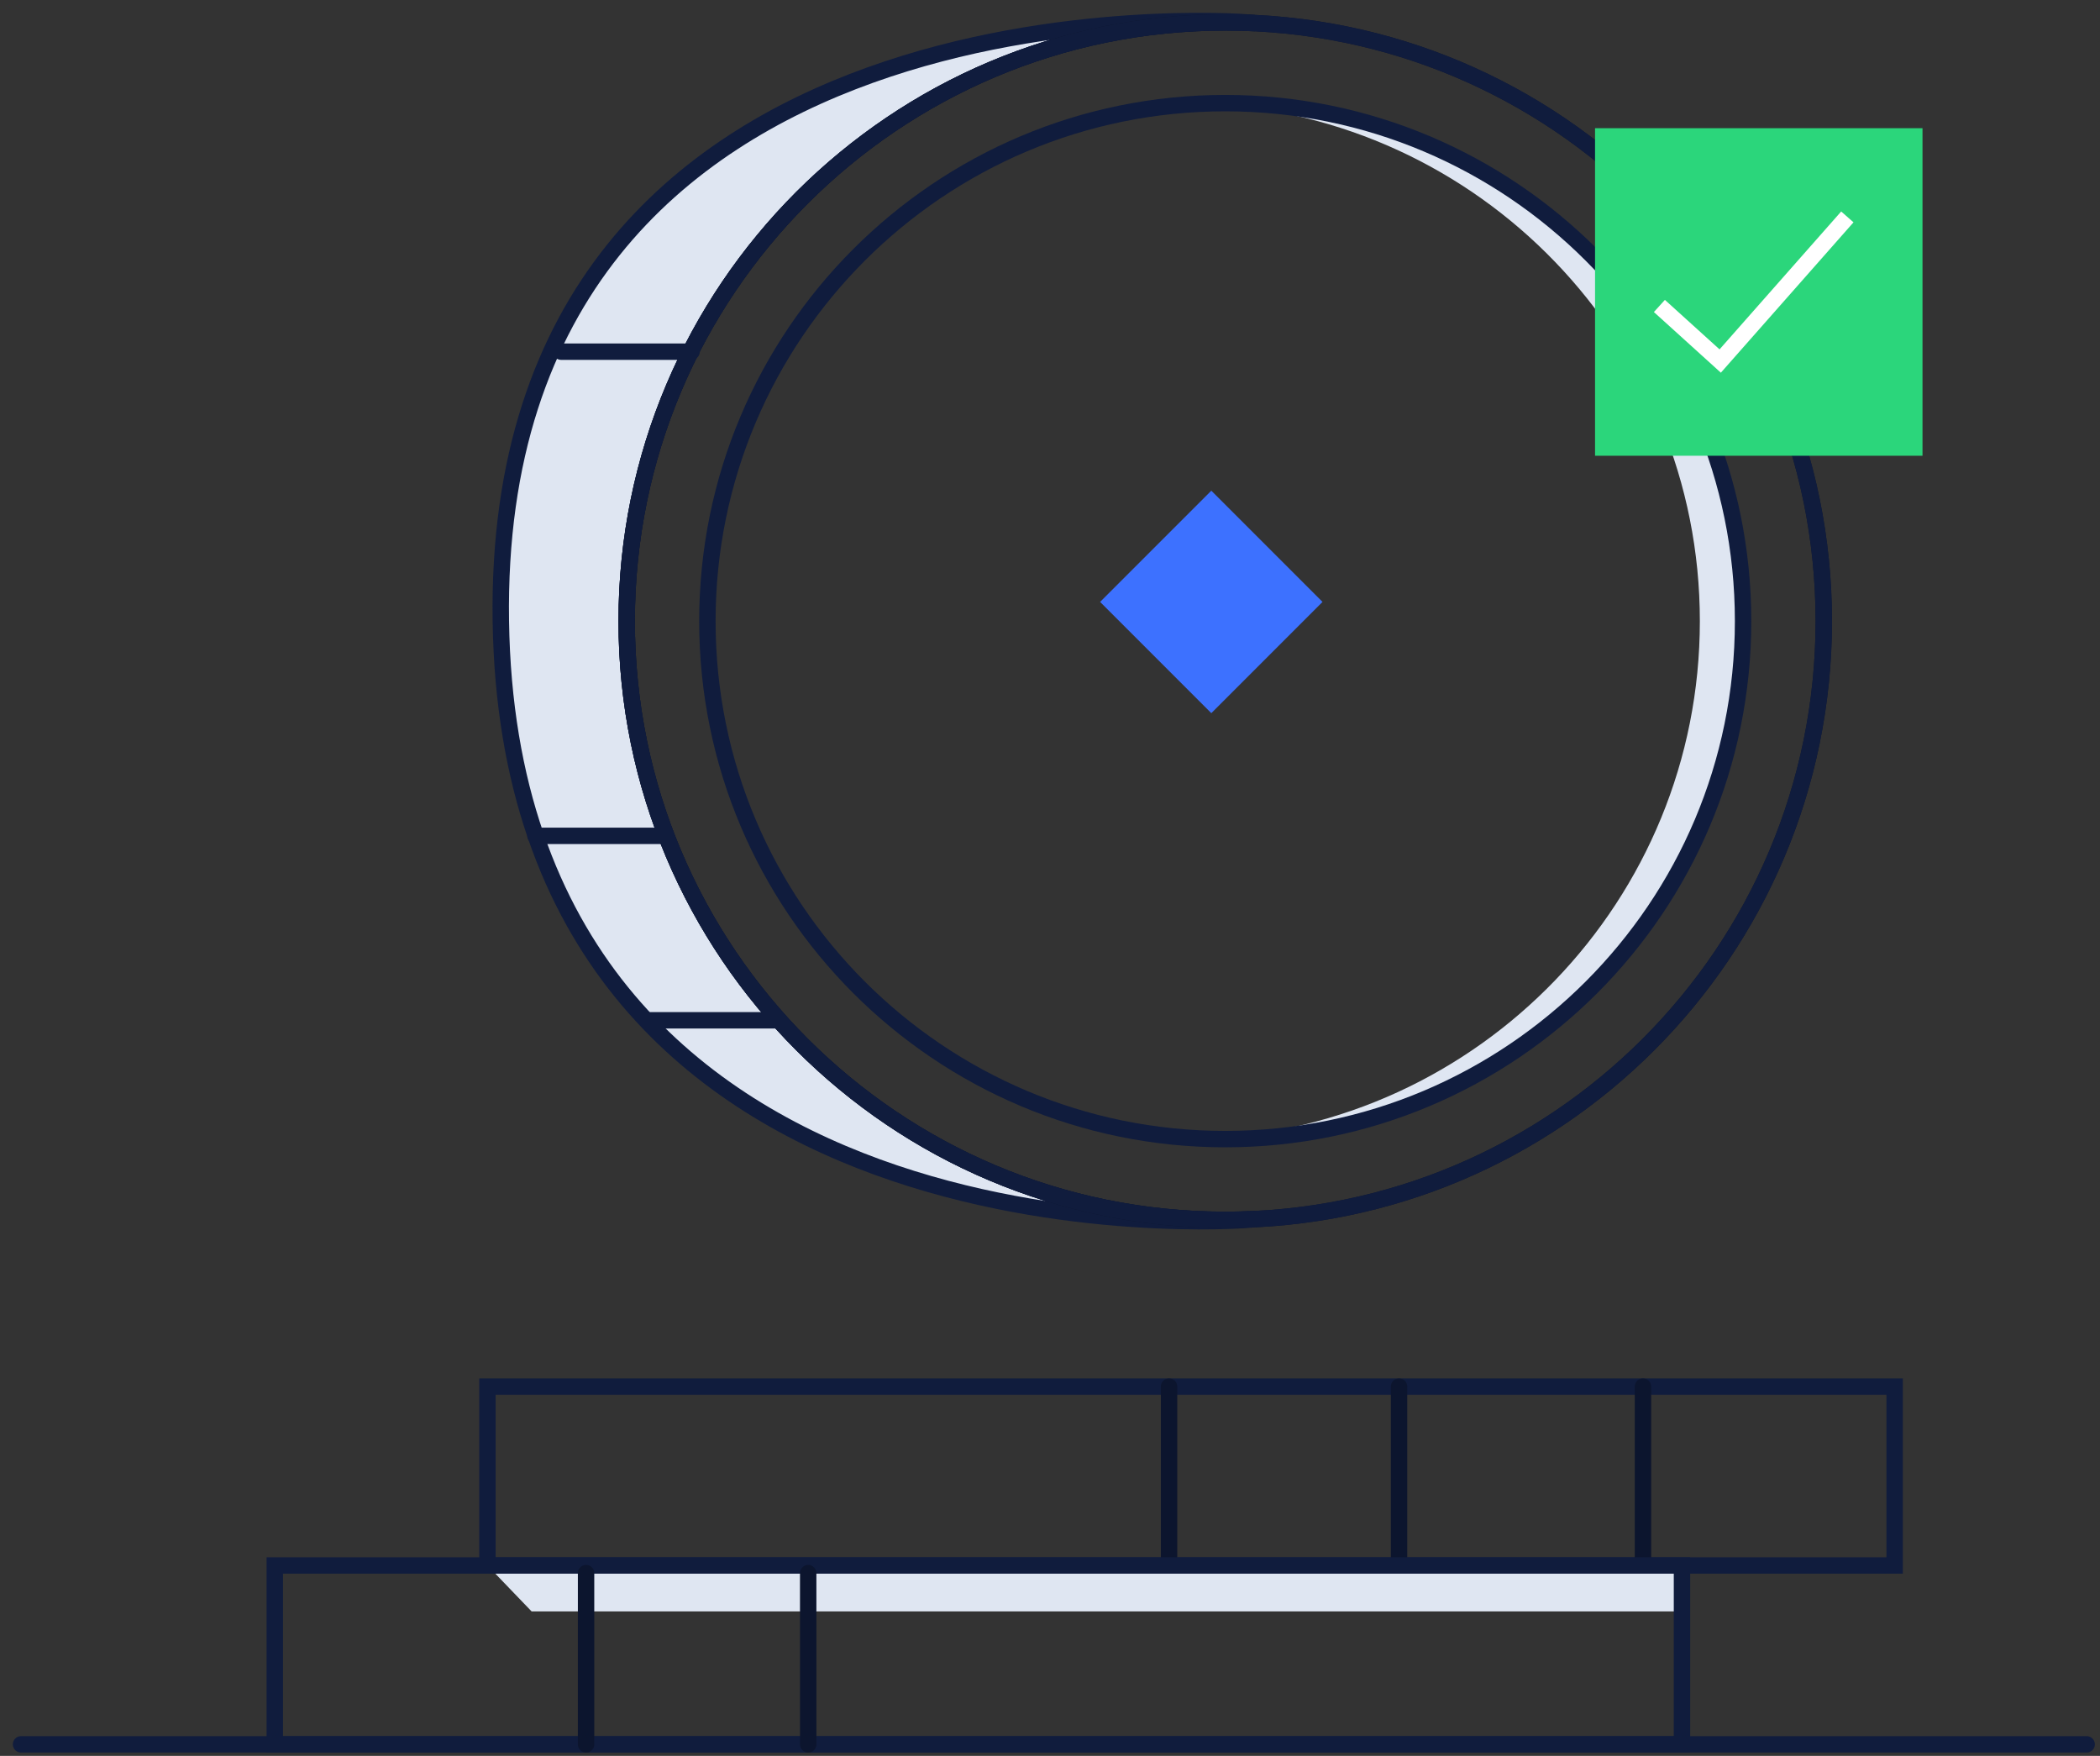 <?xml version="1.0" encoding="UTF-8"?>
<svg width="128px" height="107px" viewBox="0 0 128 107" version="1.1" xmlns="http://www.w3.org/2000/svg" xmlns:xlink="http://www.w3.org/1999/xlink">
    <rect x="0" y="0" width="128" height="107" fill="#333333" stroke="none"/>
    <!-- Generator: sketchtool 55.1 (78136) - https://sketchapp.com -->
    <title>D60C9E13-0FD8-4507-9051-EB0913AD0DA3</title>
    <desc>Created with sketchtool.</desc>
    <g id="🔄--4.0-Transactions" stroke="none" stroke-width="1" fill="none" fill-rule="evenodd">
        <g id="4.2.6-Transaction---Success---Already-Followed" transform="translate(-609, -189)">
            <g id="tx-success" transform="translate(610, 190)">
                <polygon id="Fill-1" fill="#DFE6F2" points="31.405 97.199 101.522 97.199 101.522 94.591 28.711 94.397"></polygon>
                <g id="Group-4" transform="translate(0, 105.016)" stroke="#101C3D" stroke-linecap="round">
                    <path d="M0.282,0.282 L126.187,0.282" id="Stroke-2"></path>
                </g>
                <polygon id="Stroke-5" stroke="#101C3D" stroke-linecap="round" points="28.711 94.397 114.483 94.397 114.483 83.496 28.711 83.496"></polygon>
                <path d="M84.275,83.496 L84.275,93.93" id="Stroke-6" stroke="#0C152E" stroke-linecap="round"></path>
                <path d="M70.256,83.496 L70.256,93.93" id="Stroke-7" stroke="#0C152E" stroke-linecap="round"></path>
                <path d="M99.143,83.496 L99.143,93.93" id="Stroke-8" stroke="#0C152E" stroke-linecap="round"></path>
                <g id="Group-25" transform="translate(15.223, 0.144)">
                    <polygon id="Stroke-9" stroke="#101C3D" stroke-linecap="round" points="0.526 105.154 86.298 105.154 86.298 94.253 0.526 94.253"></polygon>
                    <path d="M19.499,94.72 L19.499,105.155" id="Stroke-11" stroke="#0C152E" stroke-linecap="round"></path>
                    <path d="M33.038,94.72 L33.038,105.155" id="Stroke-12" stroke="#0C152E" stroke-linecap="round"></path>
                    <path d="M58.458,73.192 C38.309,73.192 21.975,56.857 21.975,36.706 C21.975,16.556 38.309,0.22 58.458,0.22 C58.893,0.22 59.327,0.231 59.758,0.246 L59.758,0.22 C59.758,0.22 13.706,-3.368 14.304,36.706 C14.902,76.781 59.758,73.192 59.758,73.192 L59.758,73.166 C59.327,73.181 58.893,73.192 58.458,73.192" id="Fill-13" fill="#DFE6F2"></path>
                    <path d="M58.458,73.192 C38.309,73.192 21.975,56.857 21.975,36.706 C21.975,16.556 38.309,0.22 58.458,0.22 C58.893,0.22 59.327,0.231 59.758,0.246 L59.758,0.22 C59.758,0.22 13.706,-3.368 14.304,36.706 C14.902,76.781 59.758,73.192 59.758,73.192 L59.758,73.166 C59.327,73.181 58.893,73.192 58.458,73.192 Z" id="Stroke-14" stroke="#101C3D"></path>
                    <path d="M94.941,36.706 C94.941,56.857 78.607,73.192 58.458,73.192 C38.309,73.192 21.975,56.857 21.975,36.706 C21.975,16.556 38.309,0.22 58.458,0.22 C78.607,0.22 94.941,16.556 94.941,36.706 Z" id="Stroke-15" stroke="#0C152E"></path>
                    <path d="M58.458,5.14 C58.016,5.14 57.577,5.152 57.14,5.17 C73.961,5.86 87.387,19.715 87.387,36.706 C87.387,53.698 73.961,67.552 57.14,68.244 C57.577,68.261 58.016,68.273 58.458,68.273 C75.89,68.273 90.022,54.14 90.022,36.706 C90.022,19.273 75.89,5.14 58.458,5.14" id="Fill-16" fill="#DFE6F2"></path>
                    <path d="M90.022,36.706 C90.022,54.14 75.891,68.272 58.458,68.272 C41.026,68.272 26.894,54.14 26.894,36.706 C26.894,19.273 41.026,5.14 58.458,5.14 C75.891,5.14 90.022,19.273 90.022,36.706 Z" id="Stroke-17" stroke="#101C3D" stroke-linecap="round"></path>
                    <path d="M94.941,36.706 C94.941,56.857 78.607,73.192 58.458,73.192 C38.309,73.192 21.975,56.857 21.975,36.706 C21.975,16.556 38.309,0.22 58.458,0.22 C78.607,0.22 94.941,16.556 94.941,36.706 Z" id="Stroke-18" stroke="#101C3D" stroke-linecap="round"></path>
                    <polygon id="Fill-19" fill="#3D71FF" points="50.83 35.536 57.609 42.315 64.387 35.536 57.609 28.758"></polygon>
                    <path d="M16.415,49.791 L24.373,49.791" id="Stroke-20" stroke="#101C3D" stroke-linecap="round"></path>
                    <path d="M17.982,20.286 L25.932,20.286" id="Stroke-21" stroke="#101C3D" stroke-linecap="round"></path>
                    <path d="M23.428,61.033 L31.249,61.033" id="Stroke-22" stroke="#101C3D" stroke-linecap="round"></path>
                    <polygon id="Fill-23" fill="#2BD67B" points="80.999 26.629 100.958 26.629 100.958 6.668 80.999 6.668"></polygon>
                    <polyline id="Stroke-24" stroke="#FFFFFF" points="84.921 17.501 88.628 20.857 96.377 12.074"></polyline>
                </g>
            </g>
        </g>
    </g>
</svg>